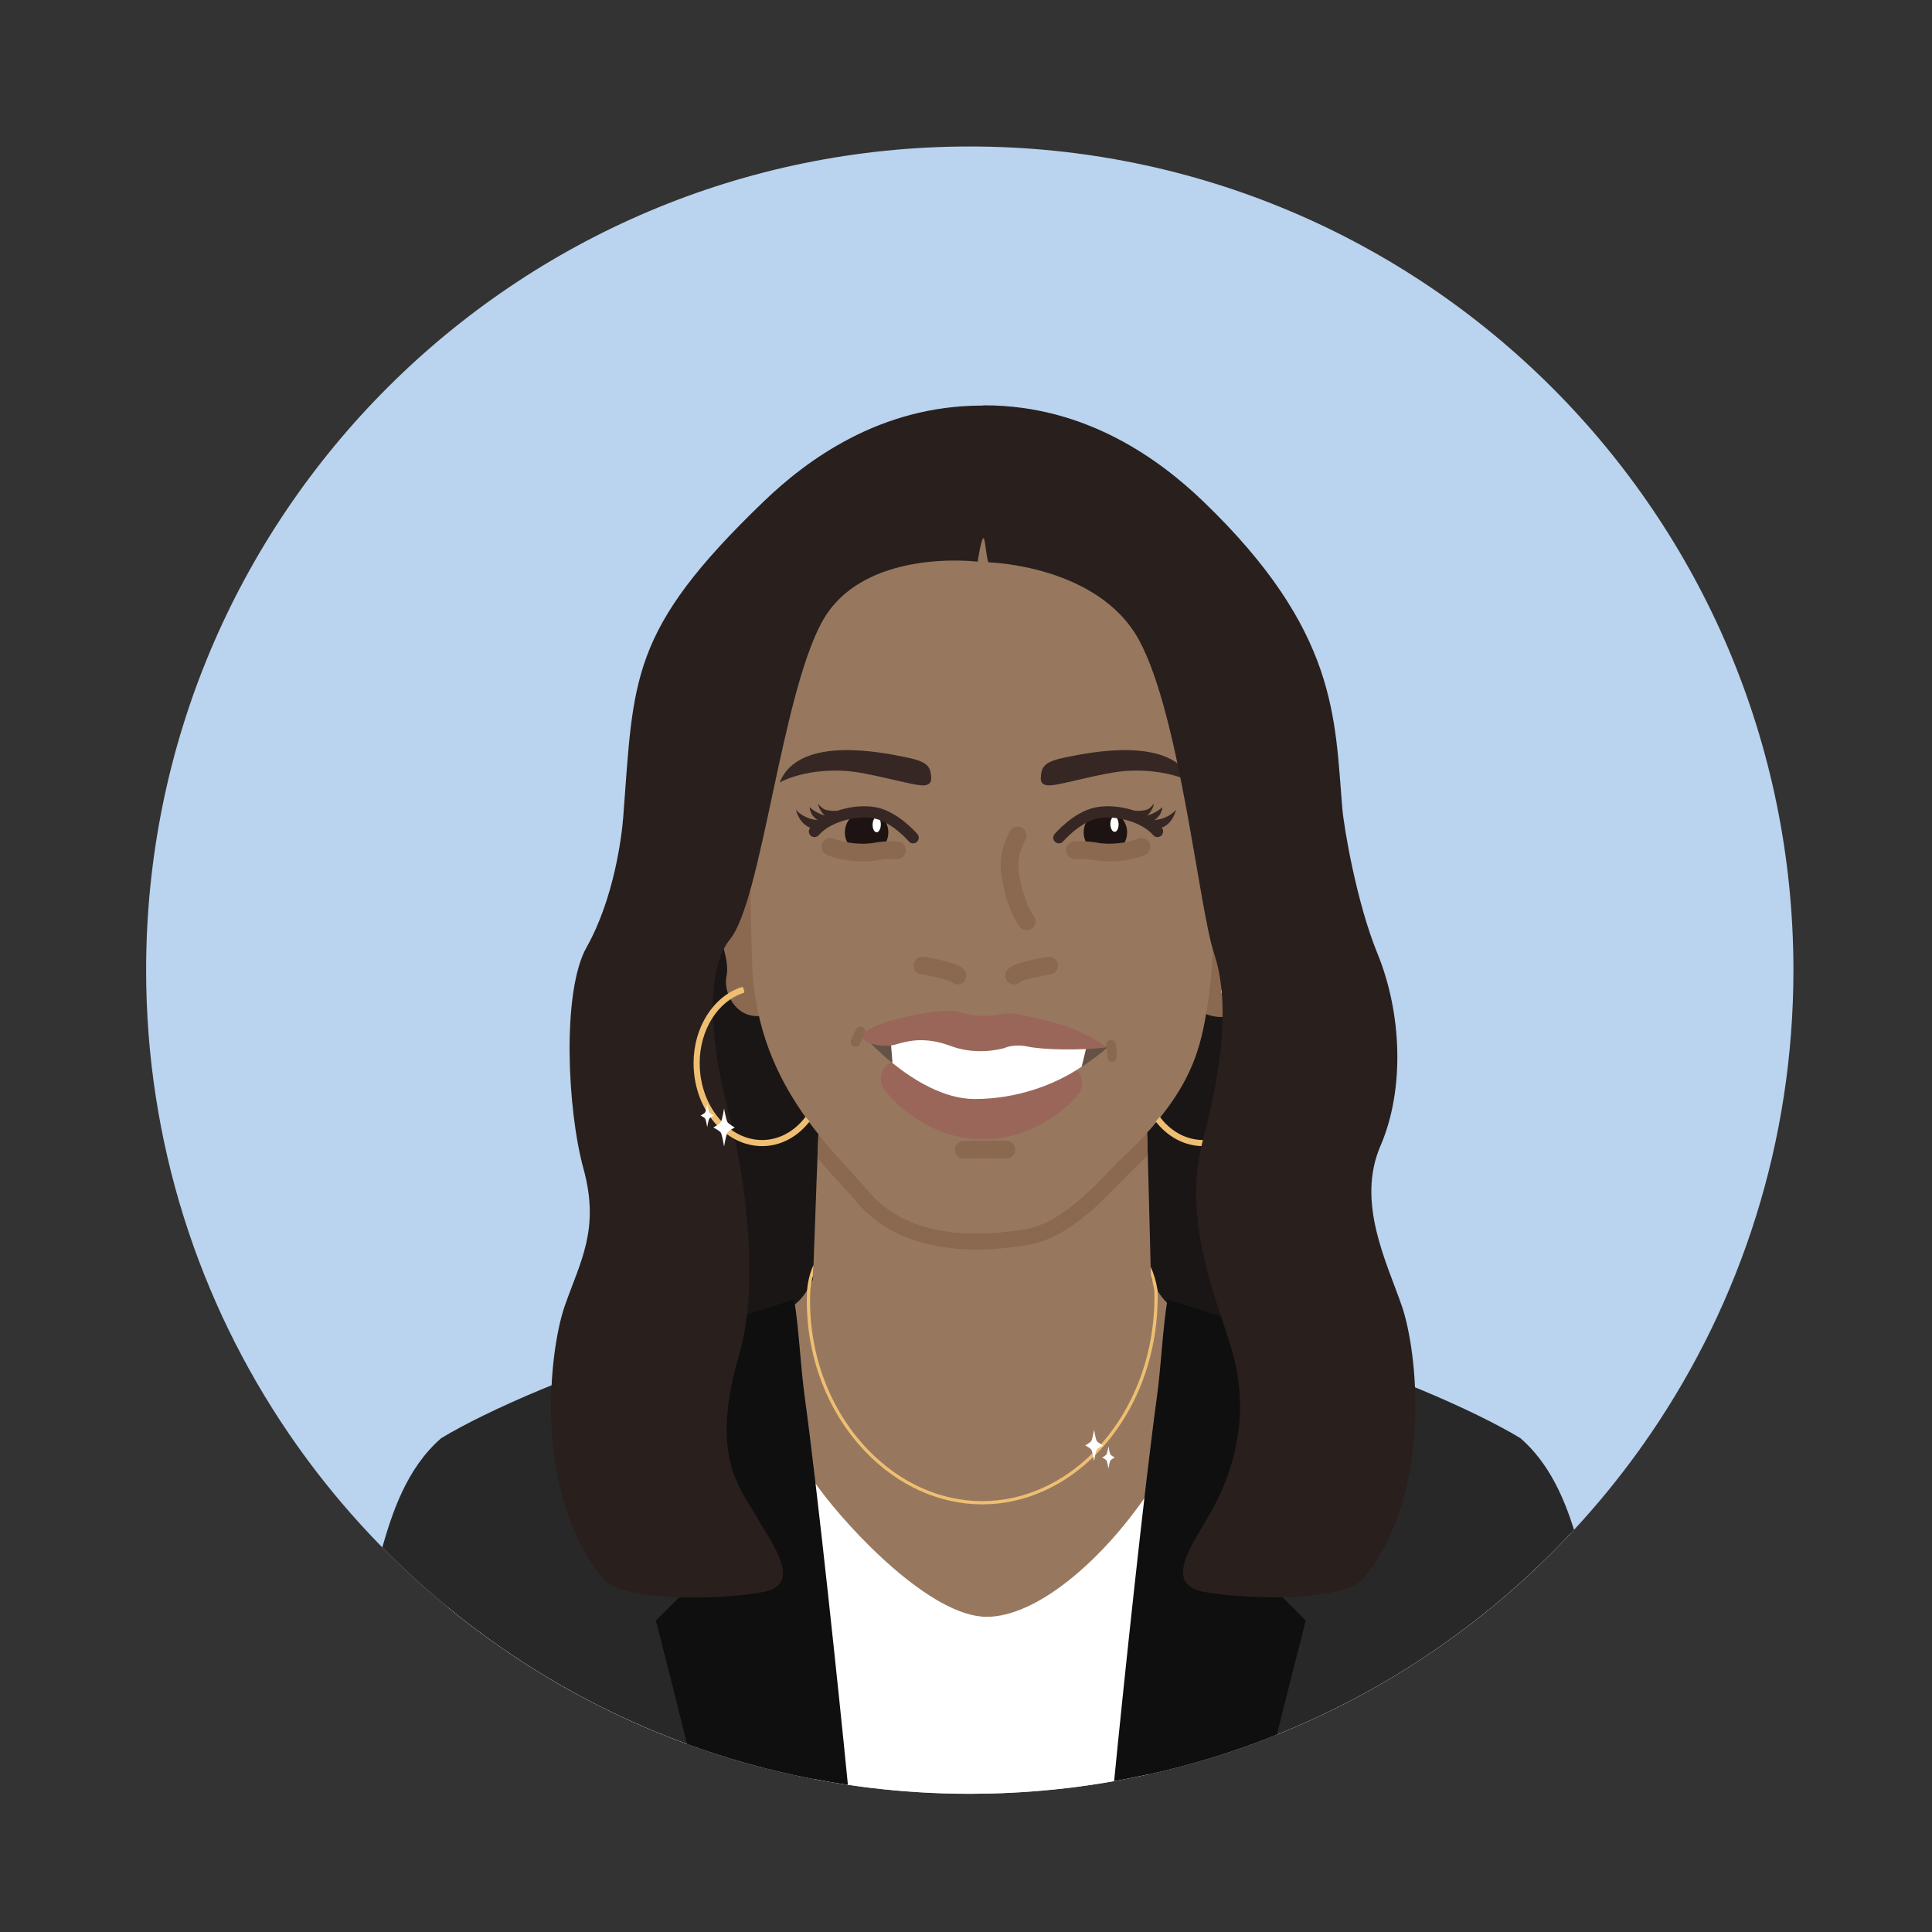 <?xml version="1.0" encoding="utf-8"?>
<!-- Generator: Adobe Illustrator 16.0.0, SVG Export Plug-In . SVG Version: 6.00 Build 0)  -->
<!DOCTYPE svg PUBLIC "-//W3C//DTD SVG 1.1//EN" "http://www.w3.org/Graphics/SVG/1.1/DTD/svg11.dtd">
<svg version="1.1" id="Layer_1" xmlns="http://www.w3.org/2000/svg" xmlns:xlink="http://www.w3.org/1999/xlink" x="0px" y="0px"
	 width="1196.938px" height="1196.938px" viewBox="0 0 1196.938 1196.938" enable-background="new 0 0 1196.938 1196.938"
	 xml:space="preserve">
<rect x="0" y="0" width="1196.938" height="1196.938" fill="#333333" stroke="none"/>
<g>
	<path fill="#BAD3EE" d="M1111.088,601.02c0,106.44-32.59,205.27-88.34,287.04c-2.54,3.73-5.13,7.421-7.76,11.08
		c-12.28,17.021-25.58,33.261-39.811,48.61c-0.64,0.69-1.279,1.38-1.93,2.07c-1.59,1.72-3.21,3.42-4.84,5.109
		c-49.57,51.49-109.87,92.59-177.311,119.71c-25.739,10.351-52.52,18.67-80.14,24.74c-6.86,1.51-13.77,2.88-20.729,4.11
		c-18.561,3.29-37.471,5.56-56.67,6.779c-2.48,0.16-4.98,0.301-7.48,0.421c-2.04,0.1-4.08,0.18-6.13,0.26
		c-1.26,0.05-2.54,0.09-3.82,0.13c-1.26,0.03-2.53,0.06-3.8,0.09c-3.38,0.08-6.75,0.12-10.12,0.13c-0.92,0-1.83,0-2.729-0.01
		c-0.65,0.01-1.301,0-1.96,0c-1.86-0.01-3.721-0.03-5.57-0.06c-4.74-0.08-9.48-0.23-14.22-0.44c-2.521-0.11-5.051-0.24-7.591-0.39
		c-15.13-0.9-30.09-2.46-44.84-4.66c-0.17-0.021-0.35-0.04-0.52-0.07c-0.431-0.06-0.86-0.13-1.29-0.2
		c-1.101-0.16-2.19-0.319-3.28-0.5c-1.63-0.26-3.26-0.52-4.89-0.8c-0.641-0.11-1.28-0.21-1.931-0.33c-2.92-0.5-5.819-1.03-8.72-1.59
		c-0.29-0.05-0.57-0.1-0.859-0.16c-8.45-1.62-16.83-3.45-25.12-5.49c-1.13-0.279-2.25-0.56-3.38-0.85
		c-0.12-0.02-0.24-0.05-0.36-0.09c-0.68-0.17-1.37-0.351-2.05-0.53c-0.101-0.02-0.21-0.05-0.311-0.08
		c-0.77-0.189-1.54-0.39-2.31-0.6c-2.01-0.521-4.01-1.061-6.01-1.62c-0.62-0.17-1.24-0.34-1.851-0.521
		c-3.149-0.88-6.29-1.79-9.42-2.739c-0.689-0.21-1.37-0.42-2.05-0.63c-2.061-0.62-4.12-1.271-6.17-1.94
		c-1.73-0.55-3.46-1.11-5.181-1.68c-1.729-0.58-3.46-1.17-5.18-1.761c-2.02-0.689-4.04-1.399-6.05-2.13c-0.92-0.33-1.83-0.66-2.74-1
		c-71.88-26.27-136.189-68.239-188.78-121.779c-1.119-1.131-2.22-2.261-3.319-3.4c-1.73-1.79-3.431-3.59-5.12-5.4
		c-14.8-15.79-28.62-32.529-41.33-50.1c-2.75-3.81-5.46-7.67-8.12-11.56c-55.8-81.8-88.42-180.681-88.42-287.17
		c0-281.82,228.46-510.27,510.271-510.27C882.628,90.75,1111.088,319.2,1111.088,601.02z"/>
	<rect x="406.328" y="532" fill="#1B1616" width="419" height="347"/>
	<path fill="#97785F" d="M784.713,861.54c0,52.77-78.153,150.793-174.051,150.793h-5.502c-95.896,0-173.217-98.023-173.217-150.793
		c0-16.149,5.937-28.78,19.452-35.61c2.726-1.39,5.756-2.539,9.106-3.43c11.27-3,20.955-7.663,29.784-12.833
		c6.765-3.96,12.508-13.752,13.738-18.292C510.799,766.525,565.961,766,605.576,766h5.502c39.617,0,95.144,0.525,101.918,25.375
		c1.23,4.54,7.637,15.332,14.4,19.292c8.831,5.17,17.488,8.833,28.758,11.833C776.147,827.82,784.713,842.141,784.713,861.54z"/>
	<path fill="#97785F" d="M713.608,817.859c-4.07,11.73-12.83,29.9-30.141,52.2c-0.729,0.94-1.56,1.98-2.46,3.101
		c-21.05,11.81-48.39,16.58-73.739,16.439c-26.87-0.159-56.561-10.83-77.801-25.85c-15.72-21.51-23.27-38.66-26.46-49.13
		c0.11-3.75,0.23-7.95,0.37-12.5c0.07-2.37,0.15-4.841,0.23-7.39c0.029-0.76,0.06-1.521,0.09-2.301c0.02-0.619,0.04-1.24,0.07-1.859
		c0.01-0.19,0.01-0.381,0.02-0.58c0.07-2.061,0.14-4.17,0.21-6.32c0.521-15.27,1.17-32.43,1.79-48.98
		c0.01-0.33,0.021-0.649,0.03-0.969c0.06-1.74,0.13-3.48,0.2-5.201c0.04-1.049,0.079-2.1,0.13-3.14c0.06-1.7,0.12-3.39,0.18-5.06
		c0.04-0.92,0.08-1.83,0.11-2.73c0.05-1.24,0.1-2.46,0.149-3.67c0.08-1.98,0.15-3.93,0.221-5.85c0.02-0.291,0.029-0.58,0.05-0.87
		c0.06-1.54,0.12-3.05,0.17-4.54c0.96-24.71,1.72-42.99,1.72-42.99c1.12,1.16,171.43,8.641,197.6,7.15
		c1.961-0.11,3.11-0.271,3.341-0.49c0,0,0.37,13.21,0.899,32.26c0.03,1.02,0.05,2.07,0.08,3.131v0.049
		c0.101,3.33,0.2,6.82,0.311,10.44c0.029,1.181,0.06,2.38,0.1,3.59c0.02,0.69,0.04,1.38,0.06,2.08c0.011,0.72,0.03,1.44,0.051,2.17
		c0.04,1.94,0.09,3.89,0.159,5.88c0,0.28,0.011,0.561,0.021,0.84c0.04,1.53,0.09,3.08,0.13,4.631c0.46,17.689,0.95,36.6,1.37,53.41
		c0.03,1.299,0.06,2.58,0.09,3.85c0.01,0.68,0.021,1.35,0.05,2.02c0,0.271,0.011,0.53,0.021,0.801c0.01,0.31,0.02,0.619,0.03,0.93
		c0.069,3.359,0.14,6.609,0.21,9.71C713.408,807.939,713.519,813.26,713.608,817.859z"/>
	<path fill="#8B6950" d="M475.815,537.729c0,0-16.08-33.106-31.215-18.918s-2.365,51.552-0.473,56.281
		c1.642,4.107,8.035,20.803,5.991,29.481c-2.896,12.296,10.404,37.521,38.309,17.499
		C515.188,602.873,475.815,537.729,475.815,537.729z"/>
	<path fill="#8B6950" d="M749.328,533c0,0,17-35,33-20s2.5,54.5,0.5,59.5c-1.736,4.341-8.495,21.992-6.334,31.166
		c3.062,13-11,39.667-40.5,18.5C707.705,601.869,749.328,533,749.328,533z"/>
	<path fill="#8B6950" d="M710.979,712.21c-0.11-3.62-0.21-7.11-0.311-10.44v-0.049c-4.229,4.639-8.979,9.449-14.33,14.469
		c-14.319,13.44-36.18,41.461-62.189,45.48c-23.71,3.66-69.351,7.551-95.54-23.17c-8.37-9.83-20.04-21.41-31.58-35.84
		c-0.05,1.49-0.11,3-0.17,4.54c-0.021,0.29-0.03,0.579-0.05,0.87c-0.07,1.92-0.141,3.869-0.221,5.85c-0.05,1.21-0.1,2.43-0.149,3.67
		c4.88,5.689,9.64,10.87,14.01,15.631c3.85,4.199,7.479,8.159,10.55,11.76c16.48,19.34,41.35,29.14,73.92,29.14
		c9.521,0,19.58-0.841,30.76-2.57c24.28-3.75,44.16-24.239,58.681-39.21c3.2-3.3,6.22-6.41,8.83-8.859
		c2.779-2.61,5.399-5.17,7.89-7.681C711.038,714.59,711.008,713.391,710.979,712.21z"/>
	<path fill="#97785F" d="M755.938,504.94c0,0-3.101,87.3-7.57,116.031c-4.271,27.379-8.87,54.709-52.03,95.219
		c-14.319,13.44-36.18,41.461-62.189,45.48c-23.71,3.66-69.351,7.551-95.54-23.17c-23.17-27.2-71.49-67.71-72.75-145.27
		l-3.15-137.48l30.9-80.08l63.05-49.82l76.31-9.46l77.561,37.2l45.09,69.37L755.938,504.94z"/>
	<g>
		<g>
			<circle fill="#1D1312" cx="536.883" cy="515.696" r="13.465"/>
		</g>
		<path fill="none" stroke="#8B6950" stroke-width="11" stroke-linecap="round" stroke-miterlimit="10" d="M555.733,526.731
			c0,0-6.872-0.388-13.249,0.812c-8.221,1.549-20.191,0.349-27.972-2.909"/>
		
			<ellipse transform="matrix(1 0.022 -0.022 1 11.433 -11.886)" fill="#FFFFFF" cx="542.96" cy="510.831" rx="2.549" ry="4.734"/>
		<g>
			<path fill="none" stroke="#362724" stroke-width="7" stroke-linecap="round" stroke-miterlimit="10" d="M565.692,518.989
				c0,0-10.936-12.834-23.313-15.341c-12.244-2.479-29.693,2.181-37.784,11.463"/>
			<g>
				<path fill="#362724" d="M503.191,513.129c0,0-7.229-0.962-10.115-11.503c0,0,4.839,6.304,14.989,6.503"/>
				<path fill="#362724" d="M508.212,508.937c0,0-5.951-2.081-6.674-8.942c0,0,5.849,5.988,14.565,5.815"/>
				<g>
					<path fill="#362724" d="M511.879,506.143c0,0-4.464-3.58-5.073-8.287c0,0,3.753,5.537,10.49,6.007"/>
					<path fill="#362724" d="M509.785,500.905c0,0,2.307,2.107,11.443,1.24c9.136-0.866-4.465,3.192-4.465,3.192l-5.533-1.528
						L509.785,500.905z"/>
				</g>
			</g>
		</g>
	</g>
	<path fill="#362724" d="M576.802,480.502c-0.473-6.029-3.075-8.867-15.489-11.351c-13.577-2.715-66.45-14.188-78.273,15.607
		c0,0,14.268-8.355,39.177-7.252c16.597,0.735,44.771,9.971,50.802,9.026C577.597,485.814,576.959,482.507,576.802,480.502z"/>
	<path fill="#655246" d="M686.453,648.458c-4.213,4.248-10.857,8.807-16.336,12.519l3.247-13.508L686.453,648.458z"/>
	<path fill="#655246" d="M553.047,658.773c-8.821-7.16-14.3-13.158-14.3-13.158l13.024-3.197L553.047,658.773z"/>
	<path fill="#FFFFFF" d="M973.238,949.82c-1.601,1.72-3.21,3.42-4.84,5.109c-11.42,11.87-23.42,23.181-35.94,33.91
		c-0.97,0.82-1.939,1.641-2.91,2.46c-2.91,2.45-5.84,4.87-8.8,7.271c0-0.011-0.01,0-0.01,0c-6.92,5.569-13.98,10.96-21.18,16.18
		h-0.011c-32.95,23.83-68.85,43.82-107.06,59.32c-1.2,0.479-2.391,0.96-3.59,1.439c-2.4,0.95-4.801,1.88-7.221,2.8
		c-6.029,2.29-12.13,4.471-18.27,6.53c-14.98,5.04-30.271,9.391-45.83,13.04c-0.67,0.16-1.34,0.311-2.01,0.46
		c-0.66,0.16-1.33,0.3-2,0.45c-0.3,0.07-0.61,0.15-0.91,0.21c-0.3,0.07-0.61,0.14-0.91,0.21c-25.41,5.63-51.52,9.37-78.2,11.06
		c-2.489,0.16-4.989,0.301-7.489,0.421c-2.04,0.1-4.08,0.18-6.12,0.26c-1.271,0.05-2.54,0.09-3.82,0.13
		c-1.271,0.03-2.54,0.06-3.81,0.09c-3.37,0.08-6.75,0.12-10.12,0.13c-0.91,0-1.82,0-2.721-0.01c-0.659,0.01-1.31,0-1.97,0
		c-1.85-0.01-3.71-0.03-5.56-0.06c-4.74-0.08-9.48-0.23-14.221-0.44c-2.529-0.11-5.06-0.24-7.59-0.39
		c-21.77-1.29-43.17-3.95-64.12-7.891c-0.729-0.14-1.47-0.279-2.199-0.42c-21.94-4.21-43.37-9.84-64.211-16.77
		c-10.229-3.4-20.319-7.12-30.25-11.15c-2.06-0.83-4.109-1.68-6.159-2.54c-2.38-1-4.75-2.02-7.12-3.06
		c-2.36-1.04-4.71-2.09-7.061-3.16c-1.18-0.53-2.35-1.07-3.51-1.62c-2.33-1.09-4.66-2.2-6.979-3.32
		c-3.471-1.68-6.921-3.399-10.351-5.16c0,0,0,0-0.01,0c-2.28-1.18-4.561-2.369-6.82-3.569c-15.87-8.44-31.24-17.71-46.05-27.73
		c-2.11-1.439-4.21-2.88-6.3-4.34c-0.01,0-0.01,0-0.01,0c-8.37-5.85-16.561-11.939-24.551-18.27h-0.01
		c-1.99-1.591-3.97-3.181-5.95-4.79c-0.01,0.01-0.01,0.01-0.01,0c-15.8-12.891-15.689-81.601,8.24-102.96
		c13.189-11.771,42.35-24.261,74.77-35.591c6.57-2.3,15.91-5.899,26.57-10.04c26.86-10.42,62.1-24.17,82.54-28.64
		c-0.7,9.021,1.71,23.79,6.73,40.311c1.34,4.399,2.859,8.92,4.55,13.5c6.26,16.89,14.92,34.439,25.47,48.81
		c19.33,26.33,69.67,79.67,104,79.67c30.95,0,71.84-34.92,100.5-77.67c14.97-22.33,22.47-41.2,27.21-58.16l0.01-0.02
		c4.59-16.46,6.59-31.131,10.28-45.49c10.17,2.5,24.84,7.85,32.83,10.34c0.6,0.189,31.02,10.26,31.9,10.551
		c1.409,0.459,3.149,1.049,5.17,1.739c6.409,2.21,15.6,5.48,25.779,9.26c2,0.75,4.04,1.521,6.11,2.3
		c25.18,9.54,53.96,21.44,61.45,28.131C937.588,904.98,958.508,931.01,973.238,949.82z"/>
	<path fill="none" stroke="#8B6950" stroke-width="11" stroke-linecap="round" stroke-miterlimit="10" d="M571.482,598.268
		c0,0,18.918,2.838,21.756,6.148"/>
	<path fill="none" stroke="#8B6950" stroke-width="11" stroke-linecap="round" stroke-miterlimit="10" d="M649.992,598.268
		c0,0-18.917,2.838-21.755,6.148"/>
	<path fill="none" stroke="#8B6950" stroke-width="11" stroke-linecap="round" stroke-miterlimit="10" d="M630.443,517.55
		c0,0-5.045,9.144-5.045,17.972s4.414,27.432,10.72,35.314"/>
	<g>
		<g>
			<circle fill="#1D1312" cx="684.827" cy="515.696" r="13.465"/>
		</g>
		<path fill="none" stroke="#8B6950" stroke-width="11" stroke-linecap="round" stroke-miterlimit="10" d="M665.977,526.731
			c0,0,6.872-0.388,13.25,0.812c8.22,1.549,20.19,0.349,27.971-2.909"/>
		
			<ellipse transform="matrix(-1 0.022 -0.022 -1 1392.276 1006.264)" fill="#FFFFFF" cx="690.574" cy="510.831" rx="2.55" ry="4.734"/>
		<g>
			<path fill="none" stroke="#362724" stroke-width="7" stroke-linecap="round" stroke-miterlimit="10" d="M656.018,518.989
				c0,0,10.936-12.834,23.312-15.341c12.246-2.479,29.695,2.181,37.785,11.463"/>
			<g>
				<path fill="#362724" d="M718.518,513.129c0,0,7.229-0.962,10.115-11.503c0,0-4.839,6.304-14.988,6.503"/>
				<path fill="#362724" d="M713.499,508.937c0,0,5.95-2.081,6.674-8.942c0,0-5.85,5.988-14.566,5.815"/>
				<g>
					<path fill="#362724" d="M709.832,506.143c0,0,4.464-3.58,5.073-8.287c0,0-3.754,5.537-10.492,6.007"/>
					<path fill="#362724" d="M711.924,500.905c0,0-2.307,2.107-11.443,1.24c-9.136-0.866,4.466,3.192,4.466,3.192l5.534-1.528
						L711.924,500.905z"/>
				</g>
			</g>
		</g>
	</g>
	<path fill="#362724" d="M644.909,480.502c0.472-6.029,3.073-8.867,15.488-11.351c13.577-2.715,66.451-14.188,78.273,15.607
		c0,0-14.269-8.355-39.176-7.252c-16.599,0.735-44.772,9.971-50.803,9.026C644.113,485.814,644.751,482.507,644.909,480.502z"/>
	
		<ellipse transform="matrix(1 -0.011 0.011 1 -7.625 6.924)" fill="#9A665A" cx="608.938" cy="678.23" rx="32.279" ry="8.75"/>
	<path fill="none" stroke="#9A665A" stroke-width="23" stroke-linecap="round" stroke-miterlimit="10" d="M557.164,668.356
		c0,0,18.132,24.675,49.337,25.894c32.887,1.283,52.385-23.26,52.385-23.26"/>
	<path fill="#FFFFFF" d="M673.201,648.057l-3.071,12.776c-17.319,11.737-40.706,19.946-66.01,20.053
		c-19.609,0.08-38.856-12.303-51.191-22.294l-1.206-15.472l27.063-6.645l30.568,5.331l16.791,0.047L673.201,648.057z"/>
	<path fill="#9A665A" d="M536.484,645.09c3.915,2.393,12.172,3.709,18.144,2.064c6.348-1.748,17.28-5.555,34.381,0.873
		c17.099,6.429,33.437,1.199,33.437,1.199s5.437-2.719,14.496-0.795c8.98,1.906,32.011,2.521,48.7,0.441
		c0,0-12.569-10.518-36.289-16.348c-19.011-4.674-23.973-5.495-29.983-4.107c-6.02,1.391-16.874,1.447-24.949-1.537
		C583.639,622.896,522.006,636.241,536.484,645.09z"/>
	<path fill="none" stroke="#8B6950" stroke-width="6" stroke-linecap="round" stroke-miterlimit="10" d="M688.301,647.139
		c0,0,1.106,6.938,0.634,7.727"/>
	
		<line fill="none" stroke="#8B6950" stroke-width="6" stroke-linecap="round" stroke-miterlimit="10" x1="533.019" y1="638.91" x2="530.018" y2="645.516"/>
	
		<line fill="none" stroke="#8B6950" stroke-width="11" stroke-linecap="round" stroke-miterlimit="10" x1="597.021" y1="712.249" x2="623.507" y2="712.249"/>
	<path fill="#282828" d="M504.668,1102.25c-0.29-0.05-0.57-0.1-0.859-0.16c-8.45-1.62-16.83-3.45-25.12-5.49
		c-1.13-0.279-2.25-0.56-3.38-0.85c-0.12-0.02-0.24-0.05-0.36-0.09c-0.68-0.17-1.37-0.351-2.05-0.53
		c-0.101-0.02-0.21-0.05-0.311-0.08c-0.77-0.189-1.54-0.39-2.31-0.6c-2.01-0.521-4.01-1.061-6.01-1.62
		c-0.62-0.17-1.24-0.34-1.851-0.521c-3.149-0.88-6.29-1.79-9.42-2.739c-0.689-0.21-1.37-0.42-2.05-0.63
		c-2.061-0.62-4.12-1.271-6.17-1.94c-1.73-0.55-3.46-1.11-5.181-1.68c-1.729-0.58-3.46-1.17-5.18-1.761
		c-2.02-0.689-4.04-1.399-6.05-2.13c-0.92-0.319-1.83-0.66-2.74-0.989v-0.011c-71.88-26.27-136.189-68.239-188.78-121.779
		c6.12-21.25,14.961-48.94,36.48-67.65c28.85-17.44,86.69-42.51,146.26-60.12c17.79-5.26,35.74-9.86,53.11-13.38l4.61,42.19
		L504.668,1102.25z"/>
	<path fill="#0F0F0F" d="M525.298,1105.74v0.01c-0.17-0.03-0.35-0.05-0.52-0.08c-0.431-0.06-0.86-0.13-1.29-0.2
		c-1.101-0.16-2.19-0.319-3.28-0.5c-1.63-0.26-3.26-0.52-4.89-0.8c-0.641-0.11-1.28-0.21-1.931-0.33c-2.92-0.5-5.819-1.03-8.72-1.59
		c-0.29-0.05-0.57-0.1-0.859-0.16c-8.45-1.62-16.83-3.45-25.12-5.49c-1.13-0.279-2.25-0.56-3.38-0.85
		c-0.12-0.02-0.24-0.05-0.36-0.09c-0.68-0.17-1.37-0.351-2.05-0.53c-0.101-0.02-0.21-0.05-0.311-0.08
		c-0.77-0.189-1.54-0.39-2.31-0.6c-2.01-0.521-4.01-1.061-6.01-1.62c-0.62-0.17-1.24-0.34-1.851-0.521
		c-3.149-0.88-6.29-1.79-9.42-2.739c-0.689-0.21-1.37-0.42-2.05-0.63c-2.061-0.62-4.12-1.271-6.17-1.94
		c-1.73-0.55-3.46-1.11-5.181-1.68c-1.729-0.58-3.46-1.17-5.18-1.761c-2.02-0.689-4.04-1.399-6.05-2.13
		c-0.92-0.319-1.83-0.66-2.74-0.989v-0.011c-8.1-32.949-19.3-76.43-19.3-76.43l39.5-39.5l-43.5-26.5l17.26-107.12l0.41-2.55
		c13.16-4.79,72-23.33,72-23.33c3.01,18.221,3.85,40.46,6.53,60.19C506.668,924.97,519.488,1046.62,525.298,1105.74z"/>
	<path fill="#282828" d="M975.178,947.75c-0.64,0.69-1.279,1.38-1.93,2.07c-1.59,1.72-3.21,3.42-4.84,5.109
		c-49.57,51.49-109.87,92.59-177.311,119.71c-25.739,10.351-52.52,18.67-80.14,24.74l27.03-239.689l4.609-42.19
		c17.37,3.52,35.32,8.12,53.11,13.38c59.57,17.61,117.41,42.68,146.26,60.12C959.958,906.64,969.088,928.56,975.178,947.75z"/>
	<path fill="#0F0F0F" d="M769.468,964.5l39.5,39.5c0,0-9.949,38.62-17.87,70.64c-25.739,10.351-52.52,18.67-80.14,24.74
		c-6.86,1.51-13.77,2.88-20.729,4.11c5.899-59.91,18.5-179.271,26.54-238.3c2.68-19.73,3.52-41.97,6.529-60.19
		c0,0,58.84,18.54,72,23.33l0.41,2.55L812.968,938L769.468,964.5z"/>
	<path fill="#EEBF72" d="M787.741,662.629c-1.784,27.582-21.766,48.83-44.533,47.357c-10.837-0.701-20.392-6.429-27.225-15.212
		c0.867-0.968,1.708-1.928,2.528-2.89c6.213,8.279,14.973,13.68,24.94,14.325c20.69,1.339,38.863-18.321,40.514-43.825
		c1.359-21.03-8.938-39.583-24.198-46.173c-1.088-0.479-2.2-0.892-3.343-1.23c-0.008-0.607,0.094-1.292,0.318-1.979
		c0.2-0.622,0.491-1.172,0.824-1.624c1.199,0.362,2.376,0.798,3.519,1.289C777.874,619.838,789.211,639.898,787.741,662.629z"/>
	<path fill="#FFFFFF" d="M768.973,710.354c0,0-1.066-6.605-1.989-8.495c-0.65-1.331-4.688-3.325-4.688-3.325
		s3.996-2.176,4.666-3.523c0.922-1.855,2.011-8.298,2.011-8.298s1.005,6.464,1.927,8.316c0.672,1.351,4.751,3.505,4.751,3.505
		s-4.079,1.977-4.729,3.307C769.997,703.728,768.973,710.354,768.973,710.354z"/>
	<path fill="#FFFFFF" d="M779.427,698.358c0,0-0.651-4.042-1.216-5.198c-0.398-0.814-2.869-2.034-2.869-2.034
		s2.445-1.332,2.855-2.157c0.563-1.135,1.229-5.076,1.229-5.076s0.616,3.954,1.18,5.088c0.412,0.826,2.907,2.146,2.907,2.146
		s-2.495,1.208-2.895,2.022C780.056,694.303,779.427,698.358,779.427,698.358z"/>
	<path fill="#291F1D" d="M609.905,251.121c63.376,0,109.1,34.071,135.623,59.592c83.6,80.401,81.348,134.318,86.077,190.127
		c0.994,11.728,8.807,58.293,21.757,89.861c15.134,36.889,17.026,84.185,1.891,119.184c-15.134,34.998,3.841,71.973,13.3,99.404
		s19.836,114.861-23.647,168.371c-12.297,15.134-74.727,13.242-99.32,8.513c-24.593-4.729-7.567-28.376,2.837-46.349
		c10.406-17.973,29.844-57.238,13.504-107.604c-13.084-40.327-28.693-80.717-16.397-127.066
		c12.298-46.35,16.081-86.076,6.622-114.454c-9.373-28.12-21.122-147.25-46.35-193.911c-25.217-46.661-93.25-48.398-93.25-48.398
		c-1.118,0.39-2.167-14.946-3.232-14.978c-1.41-0.041-3.626,14.582-3.626,14.583c0,0-71.388-9.062-96.604,37.6
		c-25.229,46.662-37.24,172.312-56.789,196.275c-14.236,17.454-13.625,59.205-1.327,105.553
		c12.296,46.35,18.946,111.054,7.002,151.733c-18.536,63.133,0.564,82.851,10.97,100.823c10.405,17.972,28.378,41.62,3.784,46.349
		c-24.594,4.729-87.023,6.622-99.319-8.513c-43.485-53.511-33.107-140.939-23.648-168.371c9.459-27.431,22.137-47.538,11.731-85.373
		c-10.11-36.767-13.457-109.87,1.894-137.157c17.025-30.268,21.798-68.666,22.7-80.402c6.622-86.078,3.425-115.4,87.023-195.801
		c26.524-25.521,71.923-59.435,135.299-59.435L609.905,251.121z"/>
	<path fill="#EEBF72" d="M429.82,662.629c1.782,27.582,21.765,48.83,44.533,47.357c10.836-0.701,20.39-6.429,27.224-15.212
		c-0.867-0.968-1.707-1.928-2.527-2.89c-6.215,8.279-14.973,13.68-24.942,14.325c-20.69,1.339-38.863-18.321-40.512-43.825
		c-1.359-21.03,8.937-39.583,24.198-46.173c1.087-0.479,2.198-0.892,3.342-1.23c0.009-0.607-0.094-1.292-0.317-1.979
		c-0.201-0.622-0.492-1.172-0.826-1.624c-1.199,0.362-2.374,0.798-3.519,1.289C439.688,619.838,428.349,639.898,429.82,662.629z"/>
	<path fill="#FFFFFF" d="M448.588,710.354c0,0,1.066-6.605,1.99-8.495c0.65-1.331,4.687-3.325,4.687-3.325s-3.997-2.176-4.667-3.523
		c-0.921-1.855-2.01-8.298-2.01-8.298s-1.005,6.464-1.926,8.316c-0.672,1.351-4.752,3.505-4.752,3.505s4.08,1.977,4.729,3.307
		C447.562,703.728,448.588,710.354,448.588,710.354z"/>
	<path fill="#FFFFFF" d="M438.133,698.358c0,0,0.652-4.042,1.218-5.198c0.397-0.814,2.868-2.034,2.868-2.034
		s-2.447-1.332-2.854-2.157c-0.565-1.135-1.231-5.076-1.231-5.076s-0.614,3.954-1.178,5.088c-0.412,0.826-2.908,2.146-2.908,2.146
		s2.496,1.208,2.895,2.022C437.505,694.303,438.133,698.358,438.133,698.358z"/>
	<path fill="#EEBF72" d="M679.638,900.36c-19.869,20.399-45.1,31.64-71.06,31.64c-26.59,0-52.37-11.65-72.6-32.8
		c-24.551-25.67-37.66-62.021-35.98-99.74c0.57-6.16,1.93-11.38,4-15.79c-0.07,2.15-0.14,4.26-0.21,6.32
		c-0.86,2.89-1.47,6.09-1.79,9.6c-1.66,37.131,11.25,72.95,35.42,98.23c19.851,20.75,45.12,32.18,71.16,32.18
		c25.41,0,50.14-11.02,69.63-31.04c24.48-25.14,37.95-61.36,36.95-99.37c-0.53-3.23-1.25-6.199-2.15-8.91
		c-0.029-0.67-0.04-1.34-0.05-2.02c-0.03-1.27-0.06-2.551-0.09-3.85c1.94,4.14,3.37,8.949,4.28,14.529l0.01,0.131
		C718.188,838.05,704.508,874.82,679.638,900.36z"/>
	<path fill="#FFFFFF" d="M677.828,905.238c0,0-0.879-5.443-1.64-7c-0.535-1.096-3.861-2.739-3.861-2.739s3.293-1.792,3.845-2.903
		c0.76-1.528,1.656-6.835,1.656-6.835s0.828,5.323,1.589,6.851c0.551,1.112,3.912,2.888,3.912,2.888s-3.361,1.628-3.896,2.725
		C678.673,899.778,677.828,905.238,677.828,905.238z"/>
	<path fill="#FFFFFF" d="M686.733,909.932c0,0-0.626-3.873-1.167-4.981c-0.381-0.78-2.748-1.95-2.748-1.95s2.344-1.275,2.735-2.066
		c0.541-1.087,1.18-4.864,1.18-4.864s0.59,3.789,1.13,4.876c0.394,0.791,2.785,2.055,2.785,2.055s-2.392,1.159-2.773,1.939
		C687.335,906.046,686.733,909.932,686.733,909.932z"/>
</g>
</svg>
